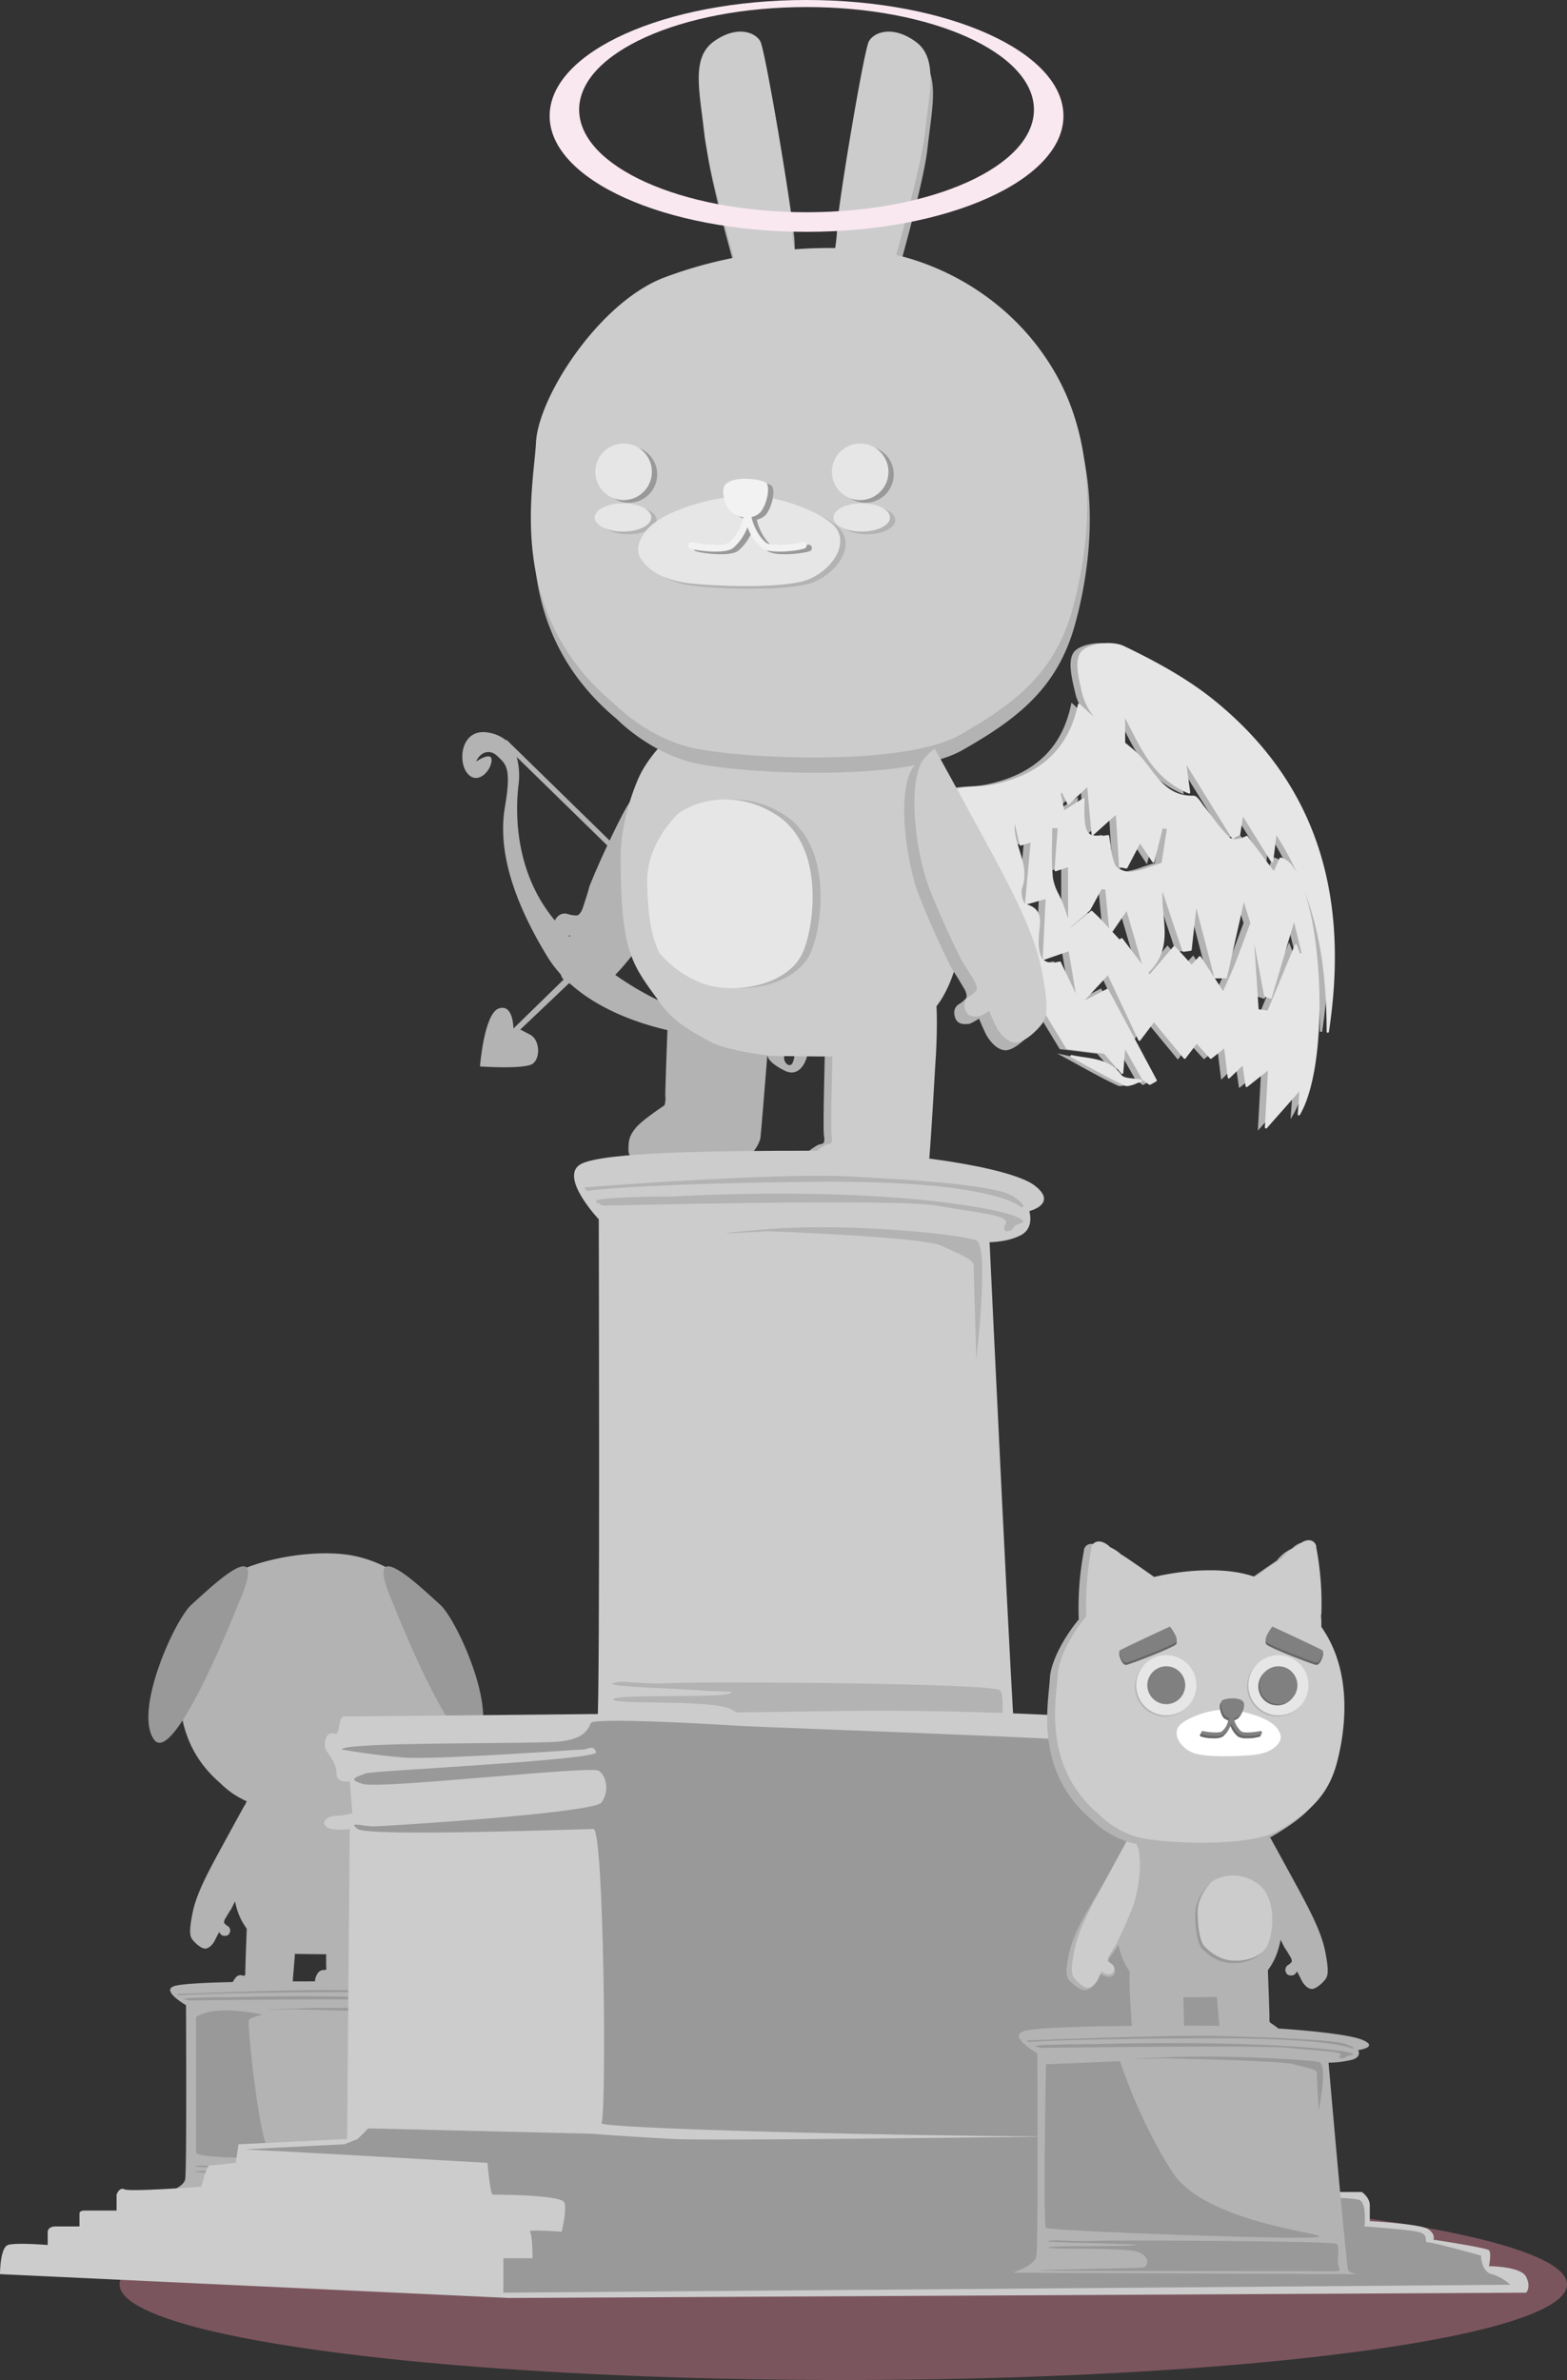 <svg xmlns="http://www.w3.org/2000/svg" viewBox="0 0 500.167 759.651"><rect x="0" y="0" width="500.167" height="759.651" fill="#333333" stroke="none"/><defs><style>.cls-1{fill:#c5798a;opacity:0.5;}.cls-2{fill:#b3b3b3;}.cls-3{fill:#e6e6e6;}.cls-4{fill:#ccc;}.cls-5{fill:#999;}.cls-6{fill:#f2f2f2;}.cls-7{fill:#fff;}.cls-8{fill:#666;}.cls-9{fill:gray;}.cls-10{fill:#fae8f0;}</style></defs><title>資產 14</title><g id="圖層_2" data-name="圖層 2"><g id="圖層_1-2" data-name="圖層 1"><ellipse class="cls-1" cx="269.167" cy="729.151" rx="231" ry="30.5"/><path class="cls-2" d="M257.184,327.488c-.839-2.387-3.248-3.511-6.584-3.992l.237-.253-89.15-87.111-.158.169a11.899,11.899,0,0,0-5.341-2.418c-8.939-1.809-10.18,8.832-7.123,12.802s7.411-.176,7.825-3.723c.413-3.547-4.941.117-4.941.117,1.413-3.066,4.355-4.146,6.882-1.68s4.527,3.43,2.344,16.114,1.632,28.258,13.444,47.684,40.1,24.311,47.04,25.156c6.94.846,22.175-3.054,27.644-1.668,5.469,1.386,4.642,8.48,3.7,10.523-.942,2.043-3.47-.423-2.528-2.466.942-2.044-1.057-3.007-3.999-1.926-2.941,1.08-1.884,4.087,4.114,6.976C256.587,344.682,259.827,335.004,257.184,327.488Zm-34.699-4.227c-13.88-1.691-37.985-18.298-48.212-33.213s-9.629-32.11-8.802-39.204a23.052,23.052,0,0,0-.534-9.218l83.567,81.656C241.322,322.798,231.081,324.308,222.485,323.26Z"/><path class="cls-2" d="M237.907,256.053l-74.031,72.239s.03-7.987-4.665-6.408-6.007,18.508-6.007,18.508,14.374,1.014,16.881-.893,2.216-7.659-.903-9.269l-3.12-1.61,73.71-70.004Z"/><path class="cls-2" d="M385.804,223.856c-9.465-7.752-20.638-13.522-29.314-17.683-3.545-1.7-11.351-.982-13.666,1.914-2.116,2.646-.754,8.343.341,12.92l.236.992a20.677,20.677,0,0,0,3.254,6.378c.094.142.188.288.282.431l-4.936-4.526-.131.623c-2.937,14.016-11.834,22.371-27.2,25.541a38.628,38.628,0,0,1-5.466.585,39.039,39.039,0,0,0-5.577.601c-3.387.7-5.654,2.373-6.38,4.711-.706,2.272.152,4.826,2.417,7.191l.19.198.242-.128a7.938,7.938,0,0,1,6.661-.392,7.485,7.485,0,0,1,4.339,4.553c1.027,3.05,2.178,6.112,3.29,9.074,1.427,3.796,2.902,7.722,4.125,11.649a10.674,10.674,0,0,1,.144,3.903,10.502,10.502,0,0,0,.231,4.315c.988,2.776,2.182,5.512,3.415,8.19-1.546-2.721-3.083-5.496-4.485-8.293a37.96,37.96,0,0,1-2.25-6.255c-.285-.963-.579-1.959-.902-2.925l-.791-2.367.085,2.494c.032.909.015,1.849-.001,2.759a24.048,24.048,0,0,0,.405,6.088c.198.809.383,1.627.569,2.448,1.513,6.682,3.078,13.591,11.278,16.18l12.047,19.836,11.94,1.476,6.103,6.941.666-8.334,5.425,9.613.134.1-.414-.088a20.827,20.827,0,0,0-2.35-.302c-1.638-.149-3.331-.304-3.927-1.111-3.269-4.426-7.816-5.098-12.213-5.749-1.222-.181-2.486-.368-3.698-.634l-2.51-.55,2.259,1.223c1.489.806,2.971,1.626,4.454,2.445,4.085,2.258,8.309,4.592,12.606,6.6a2.034,2.034,0,0,0,.875.176,8.508,8.508,0,0,0,2.833-.79,15.998,15.998,0,0,1,1.689-.603l.901-.24,1.759,1.311,2.402-1.332L351.444,315.499l-7.442,3.856,7.437-8.036,9.998,21.251,4.725-6.246,9.793,11.87,3.861-5.009,4.452,4.911,4.292-3.415,1.22,9.942,4.679-4.471,1.024,7.133,7.062-5.571-1.052,19.157L412.566,348.353l-.633,8.85.784-1.329c8.362-14.169,7.839-52.135,1.559-71.285,5.867,15.653,6.932,31.037,6.998,44.697l.721.053C428.89,283.953,417.052,249.449,385.804,223.856Zm-28.366,66.971,4.908,16.939-6.409-8.441-.795.527-.891-.962q-.678-.729-1.353-1.46Zm.085-13.543,4.204-8.015,4.369,6.574,2.833-11.429,1.337.209-1.687,10.828c-1.476.445-2.76.877-3.899,1.261a24.531,24.531,0,0,1-6.072,1.548c-1.572.102-4.243-.942-4.824-2.152a20.613,20.613,0,0,1-1.447-6.071c-.144-1.029-.294-2.092-.504-3.208l-.063-.337-.341.045a13.762,13.762,0,0,1-4.728.092l7.293-6.532,1.014,16.66Zm-12.097-11.3c-1.445-1.308-1.602-4.541-1.4-10.851l.022-.69-6.515,4.185L336.4,253.196l.433-.121,1.883,3.978,6.142-5.818,1.398,15.252A2.663,2.663,0,0,1,345.427,265.984Zm.284,24.662,3.728-6.824,1.187.108,1.177,12.312c-.862-.938-1.726-1.875-2.6-2.802-.597-.634-1.239-1.238-1.861-1.821-.281-.265-.562-.529-.84-.796l-.232-.223-6.621,5.42-.039-.121Zm23.496,1.22a55.704,55.704,0,0,1-.353-7.337l6.457,19.316,2.849-.378L379.672,289.84l5.738,22.121.012.046-4.562-7.03-2.681,2.892-5.542-6.076-7.84,9.201-.405-.533C370.389,304.602,369.815,298.413,369.206,291.866Zm27.716,2.733-.821,2.217c-1.346,3.637-2.737,7.398-4.182,11.081-.633,1.615-1.358,3.23-2.274,5.274-.422.94-.889,1.98-1.412,3.167l-2.667-4.109,3.82.069,5.469-24.313ZM334.368,278.257l4.34-1.466L338.753,293.232c-.499-1.548-1.018-3.127-1.589-4.664-.38-1.024-.871-2.038-1.346-3.018a16.922,16.922,0,0,1-1.936-5.447,94.46,94.46,0,0,1-.248-11.359c.026-1.446.054-2.937.054-4.409l1.718.038ZM412.782,304.35l-1.329-3.573-9.023,21.791-2.868-.428-1.376-20.88,3.167,16.832,2.281.766,7.229-24.509,2.415,9.858ZM325.589,288.659l5.979-1.682-.913,19.014-.003.06c-1.382-1.664-1.391-4.847-1.2-7.803.034-.525.093-1.061.152-1.597C329.941,293.575,330.323,290.1,325.589,288.659Zm13.342,14.981,2.283,13.497-4.917-10.313-.29.077c-2.25.593-3.862.456-4.926-.42-.031-.026-.062-.052-.092-.079Zm-14.94-19.947c1.679-4.461.445-8.432-.749-12.272-.889-2.858-1.736-5.585-1.503-8.512L323.327,270.014l3.459-1.076-1.801,19.452a2.489,2.489,0,0,1-.341-.523A6.699,6.699,0,0,1,323.991,283.693Zm66.214-16.453a60.71,60.71,0,0,1-5.475-6.553c-.807-1.063-1.641-2.163-2.494-3.218-.252-.312-.515-.684-.783-1.064-.848-1.201-1.725-2.443-2.681-2.44l-.027 0c-7.024.191-10.467-4.31-14.085-9.074-.578-.761-1.157-1.522-1.751-2.265a27.421,27.421,0,0,0-3.905-3.878c-.67-.56-1.354-1.114-2.033-1.671l-.021-7.822c.644,1.205,1.268,2.428,1.878,3.621,4.051,7.929,8.24,16.129,18.403,20.393l.586.246-1.284-9.355,14.577,23.56A1.992,1.992,0,0,1,390.205,267.24Zm16.457,6.476-.286-.062-1.974,4.368-8.514-11.349-.274.147a6.958,6.958,0,0,1-4.285.941l2.309-1.073.951-6.015,9.505,15.308,1.155-9.355a93.803,93.803,0,0,1,6.632,12.157C410.294,275.827,408.544,274.123,406.661,273.716Z"/><path class="cls-3" d="M387.98,223.85c-9.466-7.752-20.638-13.522-29.314-17.683-3.544-1.699-11.348-.982-13.665,1.914-2.116,2.646-.754,8.343.341,12.92l.236.992a20.677,20.677,0,0,0,3.254,6.378c.094.141.187.287.282.429l-4.466-4.095a.363.363,0,0,0-.6.193c-2.938,14.017-11.836,22.371-27.201,25.541a38.628,38.628,0,0,1-5.466.585,39.039,39.039,0,0,0-5.577.601c-3.387.7-5.653,2.373-6.38,4.711-.707,2.272.151,4.826,2.416,7.19a.363.363,0,0,0,.432.07,7.938,7.938,0,0,1,6.661-.392,7.485,7.485,0,0,1,4.339,4.553c1.027,3.051,2.178,6.116,3.292,9.079,1.426,3.795,2.9,7.719,4.123,11.644a10.688,10.688,0,0,1,.143,3.903,10.505,10.505,0,0,0,.231,4.316c.987,2.775,2.18,5.509,3.413,8.187-1.545-2.72-3.082-5.494-4.483-8.29a38.039,38.039,0,0,1-2.25-6.256c-.285-.963-.578-1.958-.901-2.924a.358.358,0,0,0-.408-.242.363.363,0,0,0-.299.369c.032.909.015,1.849-.001,2.759a24.049,24.049,0,0,0,.405,6.088c.198.809.383,1.627.569,2.448,1.513,6.682,3.078,13.591,11.278,16.18l11.956,19.686a.362.362,0,0,0,.265.172l11.767,1.454,5.537,6.297a.362.362,0,0,0,.633-.211l.598-7.48,5.425,9.613a.365.365,0,0,0,.102.115l2.108,1.537a.364.364,0,0,0,.39.024l1.888-1.047a.363.363,0,0,0,.144-.488l-15.409-28.882a.36.36,0,0,0-.486-.151l-7.125,3.691,7.437-8.036,9.742,20.708a.363.363,0,0,0,.291.206.353.353,0,0,0,.326-.142l4.364-5.768,9.504,11.519a.405.405,0,0,0,.286.132.363.363,0,0,0,.282-.141l3.583-4.649,4.224,4.66a.364.364,0,0,0,.495.04l4.025-3.203,1.132,9.225a.363.363,0,0,0,.61.218l4.156-3.972.934,6.51a.363.363,0,0,0,.584.233l6.568-5.181-.994,18.115a.363.363,0,0,0,.634.26l10.382-11.736-.523,7.31a.363.363,0,0,0,.674.21c8.362-14.169,7.839-52.134,1.559-71.284,5.866,15.652,6.931,31.036,6.997,44.696a.363.363,0,0,0,.336.36q.014.001.028.001a.363.363,0,0,0,.358-.308C431.066,283.947,419.228,249.443,387.98,223.85ZM399.098,294.593l-.821,2.217c-1.346,3.637-2.737,7.398-4.182,11.081-.635,1.617-1.36,3.234-2.279,5.282-.421.938-.886,1.975-1.409,3.159l-2.743-4.228-.001-.002a.36.36,0,0,0,.266.124l3.336.06a.387.387,0,0,0,.36-.283l5.405-24.024Zm-66.265,11.459c-1.388-1.661-1.397-4.85-1.206-7.81.034-.525.093-1.061.152-1.597.338-3.076.721-6.551-4.014-7.992l5.979-1.682-.913,19.015A.34.34,0,0,0,332.833,306.052Zm37.923-30.607c-1.476.445-2.76.877-3.899,1.261a24.531,24.531,0,0,1-6.072,1.548c-1.571.102-4.242-.942-4.824-2.152a20.592,20.592,0,0,1-1.446-6.071c-.145-1.029-.295-2.093-.504-3.209a.362.362,0,0,0-.356-.295.437.437,0,0,0-.047.003,13.172,13.172,0,0,1-4.838.063.404.404,0,0,0,.247-.092l7.156-6.41.998,16.384a.362.362,0,0,0,.287.332l1.973.415a.359.359,0,0,0,.396-.186l4.077-7.772,3.913,5.888a.363.363,0,0,0,.654-.113l2.635-10.63,1.336.209Zm-23.154-9.466C346.158,264.67,346,261.437,346.203,255.128a.363.363,0,0,0-.559-.317l-5.934,3.812-1.134-5.432.433-.121,1.669,3.526a.361.361,0,0,0,.26.202.366.366,0,0,0,.316-.093l5.778-5.474,1.379,15.034a.362.362,0,0,0,.161.269A2.72,2.72,0,0,1,347.602,265.978ZM336.585,277.705a.362.362,0,0,0,.478.371l3.821-1.291.044,16.441c-.499-1.548-1.017-3.126-1.589-4.663-.38-1.024-.871-2.038-1.346-3.019a16.951,16.951,0,0,1-1.936-5.446,94.46,94.46,0,0,1-.248-11.359c.026-1.446.054-2.937.054-4.409l1.718.038Zm5.239,18.309-.039-.12,6.101-5.253a.356.356,0,0,0,.082-.102l3.646-6.722,1.187.108,1.177,12.312c-.862-.938-1.726-1.875-2.6-2.802-.595-.631-1.234-1.232-1.852-1.813-.284-.267-.568-.534-.849-.804a.362.362,0,0,0-.481-.02Zm17.79-5.192,4.908,16.939-6.203-8.171a.363.363,0,0,0-.49-.083l-.511.339-.933-1.006q-.655-.706-1.31-1.414Zm11.768,1.038a55.706,55.706,0,0,1-.353-7.337l6.363,19.033a.368.368,0,0,0,.392.245l2.27-.302a.363.363,0,0,0,.313-.319l1.48-13.346,5.738,22.121a.412.412,0,0,0,.021.061l-4.317-6.653a.362.362,0,0,0-.273-.164c-.011-.001-.021-.001-.032-.001a.362.362,0,0,0-.265.116l-2.365,2.55-5.265-5.772a.437.437,0,0,0-.274-.118.364.364,0,0,0-.27.128l-7.573,8.887-.405-.533C372.565,304.596,371.991,298.407,371.382,291.86Zm-27.992,25.271-4.787-10.042a.363.363,0,0,0-.329-.207.367.367,0,0,0-.091.012c-2.254.593-3.863.456-4.926-.42-.045-.037-.089-.075-.132-.115a.367.367,0,0,0,.186-.014l7.795-2.712Zm-16.22-28.737a2.456,2.456,0,0,1-.351-.533,6.694,6.694,0,0,1-.653-4.174c1.679-4.461.445-8.432-.749-12.272-.889-2.858-1.736-5.585-1.503-8.513l1.502,6.721a.363.363,0,0,0,.462.267l3.082-.959-1.793,19.377A.338.338,0,0,0,327.17,288.394Zm73.191,12.859,3.129,16.625a.361.361,0,0,0,.241.277l1.722.579a.363.363,0,0,0,.463-.241l7.123-24.148,2.415,9.858-.496.143-1.007-2.707a.362.362,0,0,0-.333-.236.377.377,0,0,0-.342.224l-8.67,20.938-2.868-.428Zm8.475-27.543a.365.365,0,0,0-.407.205l-1.853,4.101-8.327-11.1a.364.364,0,0,0-.461-.102c-2.19,1.175-4.466,1.351-5.407.42a60.71,60.71,0,0,1-5.475-6.553c-.807-1.063-1.641-2.163-2.494-3.218-.252-.311-.515-.684-.783-1.064-.849-1.201-1.726-2.444-2.682-2.441l-.027 0c-7.048.191-10.468-4.31-14.086-9.074-.577-.761-1.156-1.522-1.751-2.265a27.42,27.42,0,0,0-3.905-3.878c-.67-.56-1.354-1.114-2.033-1.671l-.021-7.822c.644,1.205,1.268,2.428,1.878,3.621,4.051,7.929,8.24,16.129,18.403,20.393a.362.362,0,0,0,.499-.384l-1.197-8.725,14.476,23.397a.363.363,0,0,0,.461.138l1.994-.926a.362.362,0,0,0,.205-.272l.921-5.825,8.963,14.436a.363.363,0,0,0,.668-.147l1.029-8.335a93.816,93.816,0,0,1,6.634,12.161C412.471,275.823,410.72,274.117,408.837,273.711Z"/><path class="cls-3" d="M364.287,344.562a20.818,20.818,0,0,0-2.35-.302c-1.638-.149-3.331-.304-3.927-1.111-3.269-4.426-7.816-5.098-12.213-5.749-1.222-.181-2.486-.368-3.698-.634a.363.363,0,0,0-.25.673c1.489.806,2.971,1.626,4.454,2.445,4.085,2.258,8.309,4.592,12.606,6.6a2.034,2.034,0,0,0,.875.176,8.507,8.507,0,0,0,2.833-.789,15.957,15.957,0,0,1,1.69-.604.363.363,0,0,0-.018-.705Z"/><path class="cls-2" d="M177.033,293.873c1.088-2.064,2.663-2.553,4.047-2.176a9.202,9.202,0,0,0,3.077.5c.687-.083,1.519-1.261,1.939-2.622.273-.883,1.485-4.368,2.047-6.684,2.95-7.357,6.932-15.874,10.544-22.893,5.478-10.644,20.479-27.584,29.876-28.883a29.46,29.46,0,0,1,5.227.369s-2.607,7.17-9.087,24.572c-7.864,21.12-13.538,36.661-21.722,47.317-8.184,10.656-10.823,11.435-13.176,11.646s-8.213-.304-9.995-2.429-1.044-6.154-.084-8.352,2.32-5.763,2.32-5.763c-.56.486-3.031.312-3.627-.31S175.945,295.937,177.033,293.873Z"/><path class="cls-2" d="M212.088,352.81a7.115,7.115,0,0,0,.277-2.951c-.092-2.168,1.337-38.646,1.337-38.646a4.925,4.925,0,0,1,3.472-3.805c6.82-1.705,8.079-1.517,12.949.265,7.901,2.892,15.038,8.694,15.95,17.519.004.036-.548,3.692-.55,3.73-.046.922-2.613,33.542-2.859,34.649a12.484,12.484,0,0,1-8.424,8.117c-6.21,1.968-27.055.861-27.055.861s-6.518-1.783-6.579-5.227.323-4.873,2.352-7.363S212.088,352.81,212.088,352.81Z"/><path class="cls-2" d="M295.054,313.1c-5.676-10.552-17-8.651-21.489-8.521-9.629.279-9.448,12.597-10.073,19.354a2.186,2.186,0,0,1,.068.488c.037,1.291-1.022,34.786-.559,38.033.463,3.247-.608,2.355-2.064,3.074a22.146,22.146,0,0,0-9.642,11.168c-2.81,7.033,6.985,7.548,7.73,7.773.745.225,21.66.233,24.462-.709s9.436-3.411,10.201-8.846c.765-5.436,2.38-34.61,2.38-34.61S297.796,318.197,295.054,313.1Z"/><path class="cls-4" d="M211.114,320.679c-9.218-12.796-13-15.799-13-47,0-12,4.775-23.434,6-26,3.495-7.321,10.325-13.259,10.325-13.259h80.613s1.793,2.986,4.003,6.669c3.012,5.02,3.739,6.447,5.187,8.892.689,1.164,2.642,3.835,2.964,5.928,1.482,9.633.552,18.581.741,25.935.741,28.899-8.889,39.21-9.633,40.013-.043.046-11.779,9.946-17.832,12.633-4.635,2.058-14.115,2.679-15.636,2.725-1.522.046-18.677-.184-18.677-.184s-14.103-1.524-19.773-4.664C221.619,329.722,215.317,326.514,211.114,320.679Z"/><path class="cls-2" d="M304.968,325.06c-.846-2.175-.182-3.685,1.01-4.482a9.202,9.202,0,0,0,2.395-1.996c.387-.573.044-1.974-.709-3.184-.488-.785-2.325-3.985-3.705-5.928-3.621-7.051-7.442-15.642-10.374-22.971-4.446-11.115-7.403-33.548-2.223-41.495a29.46,29.46,0,0,1,3.705-3.705s3.705,6.669,12.597,22.971c10.792,19.785,18.808,34.258,21.489,47.423,2.681,13.166,1.539,15.669.156,17.584-1.383,1.915-5.614,6.002-8.387,5.954s-5.331-3.246-6.362-5.412-2.079-4.699-2.079-4.699-2.504,1.663-3.363,1.705C308.259,326.868,305.814,327.235,304.968,325.06Z"/><path class="cls-2" d="M338.252,125.028c-12.102-21.921-32.688-34.363-51.381-38.788,3.713-13.366,8.277-30.806,9.159-38.739,1.531-13.774,4.211-24.198-3.063-29.41s-13.205-2.978-14.834,0c-1.628,2.978-10.146,54.101-10.098,59.253a54.361,54.361,0,0,1-.645,6.702c-4.242-.071-8.63.072-13.085.416a59.005,59.005,0,0,1-.698-7.118c.048-5.152-8.471-56.275-10.098-59.253-1.628-2.978-7.56-5.212-14.834,0s-4.594,15.636-3.063,29.41c.902,8.114,5.656,26.171,9.411,39.644a139.558,139.558,0,0,0-22.349,6.363c-20.639,7.942-40.035,37.973-40.782,52.616-.745,14.643-9.947,54.353,24.991,83.391,0,0,10.071,10.424,24.245,13.898,14.174,3.475,67.637,6.453,86.039-3.971s30.586-20.352,36.057-40.455C348.695,178.885,351.679,149.35,338.252,125.028Z"/><path class="cls-4" d="M337.44,120.16c-12.102-21.921-32.688-34.363-51.381-38.788,3.713-13.366,8.277-30.806,9.159-38.739,1.531-13.774,4.211-24.198-3.063-29.41s-13.205-2.978-14.834,0c-1.628,2.978-10.146,54.101-10.098,59.253a54.361,54.361,0,0,1-.645,6.702c-4.242-.071-8.63.072-13.085.416a59.005,59.005,0,0,1-.698-7.118c.048-5.152-8.471-56.275-10.098-59.253-1.628-2.978-7.56-5.212-14.834,0s-4.594,15.636-3.063,29.41c.902,8.114,5.656,26.171,9.411,39.644a139.558,139.558,0,0,0-22.349,6.363c-20.639,7.942-40.035,37.973-40.782,52.616-.745,14.643-9.947,54.353,24.991,83.391,0,0,10.071,10.424,24.245,13.898,14.174,3.475,67.637,6.453,86.039-3.971s30.586-20.352,36.057-40.455C347.884,174.017,350.868,144.483,337.44,120.16Z"/><ellipse class="cls-2" cx="200.55" cy="166.01" rx="9.032" ry="4.516"/><ellipse class="cls-2" cx="276.742" cy="166.01" rx="9.032" ry="4.516"/><path class="cls-2" d="M208.343,169.73s-4.864,5.055-2.143,9.361,7.893,6.927,14.969,7.863,31.298,2.059,38.919-1.311,11.975-10.859,8.709-15.914-19.323-11.233-29.937-10.671S213.786,163.739,208.343,169.73Z"/><circle class="cls-5" cx="200.737" cy="151.437" r="9.032"/><circle class="cls-5" cx="276.247" cy="151.437" r="9.032"/><ellipse class="cls-3" cx="198.859" cy="165.165" rx="9.032" ry="4.516"/><ellipse class="cls-3" cx="275.05" cy="165.165" rx="9.032" ry="4.516"/><path class="cls-3" d="M206.652,168.884s-4.864,5.055-2.143,9.361,7.893,6.927,14.969,7.863,31.298,2.059,38.919-1.311,11.975-10.859,8.709-15.914-19.323-11.233-29.937-10.671S212.095,162.893,206.652,168.884Z"/><circle class="cls-3" cx="199.046" cy="150.591" r="9.032"/><circle class="cls-3" cx="274.556" cy="150.591" r="9.032"/><path class="cls-4" d="M308.213,322.627c-.846-2.175-.182-3.685,1.01-4.482a9.202,9.202,0,0,0,2.395-1.996c.387-.573.044-1.974-.709-3.184-.488-.785-2.325-3.985-3.705-5.928-3.621-7.051-7.442-15.642-10.374-22.971-4.446-11.115-7.403-33.548-2.223-41.495a29.46,29.46,0,0,1,3.705-3.705s3.705,6.669,12.597,22.971c10.792,19.785,18.808,34.258,21.489,47.423,2.681,13.166,1.539,15.669.156,17.584-1.383,1.915-5.614,6.002-8.387,5.954s-5.331-3.246-6.362-5.412-2.079-4.699-2.079-4.699-2.504,1.663-3.363,1.705C311.504,324.435,309.059,324.801,308.213,322.627Z"/><path class="cls-4" d="M297.488,313.1c-5.676-10.552-17-8.651-21.489-8.521-9.629.279-9.448,12.597-10.073,19.354a2.186,2.186,0,0,1,.068.488c.037,1.291-1.022,34.786-.559,38.033.463,3.247-.608,2.355-2.064,3.074a22.146,22.146,0,0,0-9.642,11.168c-2.81,7.033,6.985,7.548,7.73,7.773.745.225,21.66.233,24.462-.709s9.436-3.411,10.201-8.846c.765-5.436,2.38-34.61,2.38-34.61S300.23,318.197,297.488,313.1Z"/><path class="cls-5" d="M257.587,173.968c-1.345.414-9.497,1.49-11.356.106-1.892-1.409-4.01-4.933-4.666-8.221a5.196,5.196,0,0,0,2.794-1.464c1.898-2.068,3.215-7.542,2.046-9.223-1.17-1.681-14.456-3.185-13.872,2.643,0,0,0,4.324,2.774,6.58a7.403,7.403,0,0,0,3.654,1.544c-.674,3.265-2.773,6.744-4.65,8.141-1.86,1.386-10.011.307-11.355-.106a1.086,1.086,0,0,0-1.214,1.772c.471.438,4.553,1.173,8.28,1.173,2.315,0,4.494-.284,5.586-1.096a16.123,16.123,0,0,0,4.663-6.705,16.121,16.121,0,0,0,4.663,6.705c1.092.813,3.271,1.096,5.586,1.096,3.727,0,7.809-.734,8.28-1.173a1.086,1.086,0,0,0-1.214-1.772Z"/><path class="cls-6" d="M255.896,173.122c-1.345.414-9.497,1.49-11.356.106-1.892-1.409-4.01-4.933-4.666-8.221a5.196,5.196,0,0,0,2.794-1.464c1.898-2.068,3.215-7.542,2.046-9.223-1.17-1.681-14.456-3.185-13.872,2.643,0,0,0,4.324,2.774,6.58a7.403,7.403,0,0,0,3.654,1.544c-.674,3.265-2.773,6.744-4.65,8.141-1.86,1.386-10.011.307-11.355-.106a1.086,1.086,0,0,0-1.214,1.772c.471.438,4.553,1.173,8.28,1.173,2.315,0,4.494-.284,5.586-1.096a16.123,16.123,0,0,0,4.663-6.705,16.121,16.121,0,0,0,4.663,6.705c1.092.813,3.271,1.096,5.586,1.096,3.727,0,7.809-.734,8.28-1.173a1.086,1.086,0,0,0-1.214-1.772Z"/><path class="cls-2" d="M212.999,304.167s7.294,9.158,18.236,10.86,23.585-2.269,27.475-10.86,7.051-33.878-8.024-43.846-29.663-2.918-32.338,0S208.866,271.019,209.109,281.96,210.568,299.142,212.999,304.167Z"/><path class="cls-3" d="M210.462,304.167s7.294,9.158,18.236,10.86,23.585-2.269,27.475-10.86,7.051-33.878-8.024-43.846-29.663-2.918-32.338,0S206.329,271.019,206.572,281.96,208.031,299.142,210.462,304.167Z"/><path class="cls-4" d="M191.124,389.192s-12.685-13.43-5.92-17.518,45.244-4.379,73.997-4.379,63.426,5.255,71.037,11.095-1.691,8.175-1.691,8.175,1.691,5.255-2.537,7.591-10.148,2.336-10.148,2.336,7.611,161.747,8.457,164.082,4.228,2.92,4.228,2.92L180.553,562.325s9.303-5.255,10.148-12.846S191.124,389.192,191.124,389.192Z"/><path class="cls-2" d="M186.473,378.973s60.043-4.671,83.723-3.504,48.204,2.92,53.278,6.423,2.537,3.504,2.537,3.504-7.611-8.759-65.963-8.175-72.729,2.92-72.729,2.92Z"/><path class="cls-2" d="M191.547,384.228s0,.584,1.691.584,93.025-2.336,105.71,0,23.679,2.92,21.988,5.839,1.691,2.92,2.537,1.168,5.92-1.168.846-3.504-40.593-9.927-109.939-6.423C214.38,381.892,183.09,381.892,191.547,384.228Z"/><path class="cls-2" d="M244.825,392.987s49.895,1.752,55.815,4.671,10.148,4.087,10.148,6.423.846,29.78.846,29.78,4.228-36.203,0-37.955-39.747-5.839-67.655-3.504S244.825,392.987,244.825,392.987Z"/><path class="cls-2" d="M195.775,542.471c.802,1.662,30.445,0,37.21,2.92s5.92,12.262,3.383,12.846-42.284,1.752-44.821,2.336,122.624.584,126.007.584,3.383.584,2.537-4.671.846-14.598-.846-16.934-93.871-2.92-104.865-2.336-15.222-1.168-18.605,0,21.142,1.752,27.908,2.336,12.685,0,8.457,1.168S194.93,540.72,195.775,542.471Z"/><path class="cls-2" d="M73.269,617.003a1.683,1.683,0,0,0-.492-2.185,4.486,4.486,0,0,1-1.168-.973c-.189-.279-.021-.962.345-1.552.238-.383,1.133-1.943,1.806-2.89,1.765-3.437,3.628-7.625,5.057-11.198,2.167-5.419,3.609-16.355,1.084-20.229a14.362,14.362,0,0,0-1.806-1.806s-1.806,3.251-6.141,11.198c-5.261,9.645-9.169,16.701-10.476,23.119s-.75,7.639-.076,8.572,2.737,2.926,4.089,2.903,2.599-1.583,3.101-2.638,1.38-2.696,1.38-2.696a2.056,2.056,0,0,0,1.273,1.236C71.665,617.884,72.857,618.063,73.269,617.003Z"/><path class="cls-2" d="M77.377,630.535s.953.439.908-.618.652-18.84.652-18.84a2.401,2.401,0,0,1,1.693-1.855c3.325-.831,3.938-.74,6.313.129,3.852,1.41,7.331,4.238,7.776,8.54.002.018-.267,1.8-.268,1.818-.022.45-1.274,16.352-1.394,16.892a6.086,6.086,0,0,1-4.107,3.957c-3.028.959-13.017-1.715-13.017-1.715S73.433,637.632,73.403,635.954a7.756,7.756,0,0,1,1.806-4.696A1.906,1.906,0,0,1,77.377,630.535Z"/><path class="cls-2" d="M119.782,604.05c-2.767-5.144-8.287-4.218-10.476-4.154-4.694.136-4.606,6.141-4.911,9.435a1.066,1.066,0,0,1,.033.238c.018.629-.498,16.958-.272,18.541s-1.93-.643-3.3,2.786,1.804,6.393,2.167,6.502,9.754,1.558,11.12,1.098,4.6-1.663,4.973-4.313,1.16-16.872,1.16-16.872S121.119,606.535,119.782,604.05Z"/><path class="cls-2" d="M78.756,615.593c-3.841-5.314-4.448-10.163-5.532-25.335a10.304,10.304,0,0,1,.361-4.696c.426-1.769,2.654-5.251,3.251-6.502,1.704-3.569,2.459-5.419,2.459-5.419h39.299s.874,1.456,1.951,3.251c1.468,2.447,1.823,3.143,2.529,4.335a9.608,9.608,0,0,1,1.445,2.89c.722,4.696.269,9.058.361,12.643.361,14.088-4.333,19.115-4.696,19.507-.021.022-5.743,4.849-8.693,6.159-2.26,1.004-6.881,1.306-7.623,1.328s-9.105-.09-9.105-.09-6.875-.743-9.639-2.274A18.71,18.71,0,0,1,78.756,615.593Z"/><path class="cls-2" d="M125.011,616.642a1.683,1.683,0,0,1,.492-2.185,4.486,4.486,0,0,0,1.168-.973c.189-.279.021-.962-.345-1.552-.238-.383-1.133-1.943-1.806-2.89-1.765-3.437-3.628-7.625-5.057-11.198-2.167-5.419-3.609-16.355-1.084-20.229a14.362,14.362,0,0,1,1.806-1.806s1.806,3.251,6.141,11.198c5.261,9.645,9.169,16.701,10.476,23.119s.75,7.639.076,8.572-2.737,2.926-4.089,2.903-2.599-1.583-3.101-2.638-1.013-2.291-1.013-2.291a6.458,6.458,0,0,1-1.64.831C126.615,617.523,125.423,617.702,125.011,616.642Z"/><path class="cls-2" d="M70.355,569.187a27.545,27.545,0,0,0,11.893,7.01c6.953,1.753,33.177,3.255,42.204-2.003s15.003-10.265,17.686-20.406,4.147-25.037-2.44-37.306a39.282,39.282,0,0,0-28.176-20.155c-9.88-1.502-23.297.25-33.421,4.256s-19.638,19.154-20.004,26.54S53.218,554.54,70.355,569.187Z"/><path class="cls-5" d="M75.961,512.209s-20.514,52.362-26.899,42.921,6.862-38.368,12.018-42.921S87.102,487.037,75.961,512.209Z"/><path class="cls-5" d="M125.629,512.209s20.514,52.362,26.899,42.921-6.862-38.368-12.018-42.921S114.488,487.037,125.629,512.209Z"/><path class="cls-2" d="M59.371,640.014s-8.115-4.66-3.787-6.078,28.945-1.52,47.34-1.52,40.577,1.823,45.446,3.85-1.082,2.837-1.082,2.837,1.082,1.823-1.623,2.634a27.425,27.425,0,0,1-6.492.81s4.869,56.123,5.41,56.934,2.705,1.013,2.705,1.013l-94.679-.405s5.951-1.823,6.492-4.457S59.371,640.014,59.371,640.014Z"/><path class="cls-5" d="M56.396,636.468s38.413-1.621,53.561-1.216,30.838,1.013,34.084,2.229,1.623,1.216,1.623,1.216-4.869-3.039-42.2-2.837-46.528,1.013-46.528,1.013Z"/><path class="cls-5" d="M59.642,638.291s0,.203,1.082.203,59.513-.81,67.628,0,15.149,1.013,14.067,2.026,1.082,1.013,1.623.405,3.787-.405.541-1.216-25.969-3.444-70.333-2.229C74.25,637.481,54.232,637.481,59.642,638.291Z"/><path class="cls-5" d="M93.726,641.331s31.92.608,35.708,1.621,6.492,1.418,6.492,2.229.541,10.333.541,10.333,2.705-12.562,0-13.17-25.428-2.026-43.282-1.216S93.726,641.331,93.726,641.331Z"/><path class="cls-5" d="M62.347,693.199c.513.577,19.477,0,23.805,1.013s3.787,4.255,2.164,4.457-27.051.608-28.674.81,78.448.203,80.612.203,2.164.203,1.623-1.621.541-5.065-.541-5.876-60.054-1.013-67.087-.81-9.738-.405-11.902,0,13.526.608,17.854.81,8.115,0,5.41.405S61.806,692.591,62.347,693.199Z"/><path class="cls-5" d="M62.58,643.832v43.13c0,2.537,32.982,1.691,36.364,1.691s-10.994-.846-13.531-3.383-6.765-39.747-5.92-40.593,4.228-1.691,4.228-1.691S68.5,639.604,62.58,643.832Z"/><path class="cls-4" d="M110.362,547.848s100.636-.846,155.606-1.691,115.858,3.383,123.47,6.765,10.148,11.84,6.765,17.759-7.188,19.874-11.417,22.411-10.994,22.833-4.228,24.525,21.142,22.833,22.833,27.062.846,33.827.846,33.827,16.068,3.383,18.605,5.92.846,15.222.846,15.222h10.994s2.537,1.691,2.537,4.228V708.95s16.068.846,18.605,2.537,1.691,3.383,1.691,3.383,16.914,2.537,17.759,3.383,0,5.074,0,5.074,10.148,0,11.84,3.383,0,5.074,0,5.074l-324.742,1.691L0,725.864s0-8.457,2.537-9.303,12.685,0,12.685,0v-4.228s0-1.691,2.537-1.691h7.611v-4.228s0-.846,1.691-.846H37.21v-5.074s.846-2.537,2.537-1.691,24.525-.846,24.525-.846,1.691-6.765,2.537-6.765,8.457-.846,8.457-.846l.846-5.92,34.673-1.691.846-98.945s-5.92.846-7.611-.846.846-3.383,3.383-3.383a18.435,18.435,0,0,0,5.074-.846l-.846-10.148s-4.228.846-4.228-2.537-2.537-5.92-3.383-7.611,0-5.92,2.537-5.074S107.402,547.425,110.362,547.848Z"/><path class="cls-5" d="M109.093,558.419s9.303,1.691,19.451,2.537,55.815-2.537,57.506-2.537,3.383-1.691,4.228.846-71.883,5.92-73.574,6.765-6.765,1.691-.846,3.383,72.729-5.92,75.266-4.228,3.383,6.765.846,10.148-69.346,7.611-72.729,7.611-8.457-1.691-5.074.846,71.883,0,75.266,0,4.228,91.334,2.537,93.871,205.501,6.765,207.192,2.537,3.383-32.136-4.228-38.901-19.451-21.142-21.142-24.525,2.537-25.37,5.92-27.908,5.92-10.994,8.457-15.222,6.765-10.994,1.691-14.377-141.229-7.611-154.76-8.457-45.667-2.537-46.513-.846-1.691,5.074-10.148,5.92S109.093,555.882,109.093,558.419Z"/><path class="cls-5" d="M155.606,690.345s.846,10.148,1.691,10.148,21.988,0,22.833,2.537-.846,9.303-.846,9.303-10.994-.846-10.148,0,.846,8.457.846,8.457h-9.303V731.783l321.359-2.537a14.408,14.408,0,0,0-5.92-3.383c-3.383-.846-3.383-5.92-3.383-5.92s-15.222-4.228-16.914-4.228.846-2.537-3.383-3.383-16.914-1.691-16.914-1.691.846-7.611-1.691-8.457-14.377-.846-14.377-.846,4.228-8.457,1.691-11.84-16.068-8.457-17.759-8.457-173.365,2.537-188.587,1.691-26.216-1.691-26.216-1.691l-71.037-1.691-3.383,3.383-4.228,1.691s-34.673,1.691-31.29,1.691S155.606,690.345,155.606,690.345Z"/><path class="cls-2" d="M410.493,629.596a1.779,1.779,0,0,1,.521-2.31,4.741,4.741,0,0,0,1.234-1.028c.2-.295.022-1.017-.365-1.64-.252-.404-1.198-2.053-1.909-3.054-1.866-3.633-3.835-8.059-5.345-11.835-2.291-5.727-3.814-17.285-1.145-21.38a15.179,15.179,0,0,1,1.909-1.909s1.909,3.436,6.49,11.835c5.56,10.194,9.691,17.651,11.072,24.434s.793,8.073.08,9.06-2.893,3.093-4.321,3.068-2.747-1.673-3.278-2.788-1.458-2.849-1.458-2.849a2.173,2.173,0,0,1-1.346,1.306C412.188,630.528,410.929,630.717,410.493,629.596Z"/><path class="cls-2" d="M405.335,645.529a3.666,3.666,0,0,1-.143-1.521c.047-1.117-.689-19.912-.689-19.912a2.538,2.538,0,0,0-1.789-1.96c-3.514-.878-4.162-.782-6.672.137-4.071,1.49-7.748,4.48-8.218,9.026-.002.019.282,1.902.283,1.922.024.475,1.346,17.282,1.473,17.853a6.432,6.432,0,0,0,4.34,4.182c3.2,1.014,13.94.444,13.94.444s3.358-.919,3.39-2.693a4.715,4.715,0,0,0-1.212-3.794A31.263,31.263,0,0,0,405.335,645.529Z"/><path class="cls-2" d="M361.333,625.069c2.925-5.437,8.759-4.458,11.072-4.391,4.961.144,4.868,6.49,5.19,9.972a1.126,1.126,0,0,0-.035.252c-.019.665.527,17.923.288,19.596s.313,1.213,1.063,1.584a11.41,11.41,0,0,1,4.968,5.754c1.448,3.624-3.599,3.889-3.983,4.005s-11.16.12-12.604-.365-4.862-1.757-5.256-4.558-1.226-17.832-1.226-17.832S359.921,627.695,361.333,625.069Z"/><path class="cls-2" d="M404.694,628.869c4.06-5.616,4.701-10.741,5.847-26.777a10.89,10.89,0,0,0-.382-4.963c-.45-1.87-2.805-5.55-3.436-6.872-1.801-3.772-2.599-5.727-2.599-5.727H362.589s-.924,1.539-2.062,3.436c-1.552,2.587-1.926,3.322-2.673,4.581a10.155,10.155,0,0,0-1.527,3.054c-.764,4.963-.285,9.574-.382,13.363-.382,14.89,4.58,20.202,4.963,20.617.022.024,6.069,5.124,9.188,6.509,2.388,1.061,7.272,1.38,8.057,1.404s9.623-.095,9.623-.095,7.266-.785,10.188-2.403A19.775,19.775,0,0,0,404.694,628.869Z"/><path class="cls-2" d="M355.717,630.017a1.663,1.663,0,0,0-.615-2.314,5.432,5.432,0,0,1-1.426-1.038c-.232-.297-.033-1.018.408-1.638.286-.403,1.362-2.045,2.172-3.041,2.118-3.62,4.348-8.034,6.056-11.8,2.591-5.712,4.256-17.263,1.159-21.379a16.892,16.892,0,0,0-2.208-1.924s-2.169,3.423-7.372,11.792c-6.316,10.157-11.008,17.586-12.545,24.362s-.852,8.07-.026,9.063,3.347,3.115,4.989,3.101,3.145-1.653,3.747-2.765,1.213-2.414,1.213-2.414a8.454,8.454,0,0,0,1.998.892C353.776,630.936,355.225,631.135,355.717,630.017Z"/><path class="cls-4" d="M355.426,629.214a1.779,1.779,0,0,0-.521-2.31,4.741,4.741,0,0,1-1.234-1.028c-.2-.295-.022-1.017.365-1.64.252-.404,1.198-2.053,1.909-3.054,1.866-3.633,3.835-8.059,5.345-11.835,2.291-5.727,3.814-17.285,1.145-21.38a15.179,15.179,0,0,0-1.909-1.909s-1.909,3.436-6.49,11.835c-5.56,10.194-9.691,17.651-11.072,24.434s-.793,8.073-.08,9.06,2.893,3.093,4.321,3.068,2.747-1.673,3.278-2.788,1.071-2.421,1.071-2.421a6.826,6.826,0,0,0,1.733.878C353.73,630.146,354.99,630.335,355.426,629.214Z"/><path class="cls-2" d="M422.55,524.221a41.869,41.869,0,0,0-2.418-3.951c.043-.4.023-.823.026-1.173a19.351,19.351,0,0,0-.138-2.387,2.051,2.051,0,0,0,.136-.676,95.843,95.843,0,0,0-1.576-20.965,2.16,2.16,0,0,0-.056-.226,2.314,2.314,0,0,0-1.597-2.331c-1.506-.517-3.22.497-4.272,1.494-.075.071-.148.143-.22.214a18.566,18.566,0,0,0-2.101,1.188,12.62,12.62,0,0,0-2.77,2.689c-2.628,1.754-6.732,4.632-8.816,6.1a38.484,38.484,0,0,0-6.39-1.563c-7.659-1.164-17.299-.495-26.154,1.584-2.734-1.926-9.035-6.342-10.795-7.374a11.052,11.052,0,0,0-1.277-1.035,18.584,18.584,0,0,0-2.101-1.188c-.072-.072-.145-.143-.22-.214-1.052-.997-2.765-2.011-4.272-1.494a2.314,2.314,0,0,0-1.596,2.331,2.065,2.065,0,0,0-.056.226,95.843,95.843,0,0,0-1.576,20.965,2.188,2.188,0,0,0,.058.417c-5.284,6.343-9.021,14.035-9.256,18.763-.392,7.91-5.228,29.361,13.134,45.046a29.52,29.52,0,0,0,12.743,7.508c7.449,1.877,35.549,3.486,45.22-2.145s16.076-10.993,18.951-21.853C428.039,553.314,429.607,537.36,422.55,524.221Z"/><path class="cls-4" d="M424.13,523.132a41.445,41.445,0,0,0-2.393-3.911c.043-.396.023-.814.026-1.161a19.161,19.161,0,0,0-.136-2.362,2.03,2.03,0,0,0,.134-.669,94.904,94.904,0,0,0-1.56-20.751,2.138,2.138,0,0,0-.055-.224,2.29,2.29,0,0,0-1.58-2.307c-1.49-.512-3.186.492-4.226,1.479-.074.07-.146.141-.217.212a18.367,18.367,0,0,0-2.079,1.176,12.489,12.489,0,0,0-2.741,2.662c-2.6,1.736-6.66,4.585-8.722,6.038a38.062,38.062,0,0,0-6.322-1.547c-7.578-1.152-17.115-.49-25.876,1.568-2.705-1.907-8.939-6.278-10.68-7.299a10.936,10.936,0,0,0-1.264-1.024,18.384,18.384,0,0,0-2.079-1.176c-.071-.071-.143-.142-.217-.212-1.041-.987-2.736-1.991-4.227-1.479a2.291,2.291,0,0,0-1.58,2.307,2.045,2.045,0,0,0-.055.224,94.904,94.904,0,0,0-1.56,20.751,2.166,2.166,0,0,0,.058.413c-5.228,6.278-8.926,13.892-9.158,18.571-.388,7.829-5.172,29.061,12.995,44.587a29.205,29.205,0,0,0,12.608,7.431c7.37,1.858,35.172,3.45,44.74-2.123s15.905-10.881,18.75-21.63C429.561,551.929,431.113,536.137,424.13,523.132Z"/><path class="cls-7" d="M407.265,551.199s2.506,2.604,1.104,4.823-4.067,3.569-7.713,4.051-16.126,1.061-20.052-.675-6.17-5.595-4.487-8.199,9.956-5.788,15.425-5.498S404.46,548.112,407.265,551.199Z"/><path class="cls-8" d="M396.71,544.996a4.842,4.842,0,0,1-1.429,3.39,3.659,3.659,0,0,1-4.664,0c-.978-1.066-1.657-3.886-1.054-4.752S397.011,541.994,396.71,544.996Z"/><path class="cls-8" d="M383.147,553.445a.559.559,0,0,1,.654-.122c.693.213,4.893.768,5.851.055a7.735,7.735,0,0,0,2.511-5.142c0-.016.004-.031.005-.046.002-.018.003-.036.007-.054.004-.019.01-.036.016-.054.005-.017.01-.034.017-.05.007-.017.017-.033.025-.049.008-.015.016-.031.025-.045a.485.485,0,0,1,.034-.043.519.519,0,0,1,.034-.04c.013-.013.027-.023.04-.035.014-.011.027-.023.042-.034.014-.01.03-.017.046-.026a.539.539,0,0,1,.048-.026c.016-.007.034-.012.052-.017.017-.005.034-.012.052-.016a.544.544,0,0,1,.056-.007c.017-.002.033-.006.05-.006h.023c.017 0.0.033.004.05.006a.544.544,0,0,1,.056.007.529.529,0,0,1,.052.016.52.52,0,0,1,.052.017.475.475,0,0,1,.048.026c.015.008.031.016.046.026.015.01.028.022.042.034.013.011.028.022.04.035a.519.519,0,0,1,.034.04.485.485,0,0,1,.034.043c.01.014.017.03.025.045a.544.544,0,0,1,.025.049c.007.016.011.033.016.05a.53.53,0,0,1,.016.054c.004.018.005.036.007.054.001.016.005.03.005.046a7.735,7.735,0,0,0,2.511,5.142c.958.714,5.158.158,5.851-.055a.56.56,0,0,1,.626.913,12.499,12.499,0,0,1-4.266.604,5.389,5.389,0,0,1-2.878-.565,8.307,8.307,0,0,1-2.403-3.454,8.307,8.307,0,0,1-2.403,3.454,5.387,5.387,0,0,1-2.878.565,12.501,12.501,0,0,1-4.266-.604A.559.559,0,0,1,383.147,553.445Z"/><path class="cls-9" d="M397.092,544.233a4.842,4.842,0,0,1-1.429,3.39,3.659,3.659,0,0,1-4.664,0c-.978-1.066-1.657-3.886-1.054-4.752S397.393,541.23,397.092,544.233Z"/><path class="cls-9" d="M383.529,552.681a.559.559,0,0,1,.654-.122c.693.213,4.893.768,5.851.055a7.735,7.735,0,0,0,2.511-5.142c0-.016.004-.031.005-.046.002-.018.003-.036.007-.054.004-.019.01-.036.016-.054.005-.017.01-.034.017-.05.007-.017.017-.033.025-.049.008-.015.016-.031.025-.045a.485.485,0,0,1,.034-.043.519.519,0,0,1,.034-.04c.013-.013.027-.023.04-.035.014-.011.027-.023.042-.034.014-.01.03-.017.046-.026a.539.539,0,0,1,.048-.026c.016-.007.034-.012.052-.017.017-.005.034-.012.052-.016a.544.544,0,0,1,.056-.007c.017-.002.033-.006.05-.006h.023c.017 0.0.033.004.05.006a.544.544,0,0,1,.056.007.529.529,0,0,1,.052.016.52.52,0,0,1,.052.017.475.475,0,0,1,.048.026c.015.008.031.016.046.026.015.01.028.022.042.034.013.011.028.022.04.035a.519.519,0,0,1,.034.04.485.485,0,0,1,.034.043c.01.014.017.03.025.045a.544.544,0,0,1,.025.049c.007.016.011.033.016.05a.53.53,0,0,1,.016.054c.004.018.005.036.007.054.001.016.005.03.005.046a7.735,7.735,0,0,0,2.511,5.142c.958.714,5.158.158,5.851-.055a.56.56,0,0,1,.626.913,12.499,12.499,0,0,1-4.266.604,5.389,5.389,0,0,1-2.878-.565,8.307,8.307,0,0,1-2.403-3.454,8.307,8.307,0,0,1-2.403,3.454,5.387,5.387,0,0,1-2.878.565,12.501,12.501,0,0,1-4.266-.604A.559.559,0,0,1,383.529,552.681Z"/><circle class="cls-2" cx="371.878" cy="538.278" r="9.609"/><circle class="cls-8" cx="371.878" cy="538.278" r="6.048"/><path class="cls-8" d="M357.396,528.707s.764,3.054,2.291,2.673,14.508-5.345,15.653-6.49-1.909-4.963-1.909-4.963-15.653,7.254-16.035,7.636S357.396,528.707,357.396,528.707Z"/><circle class="cls-2" cx="407.686" cy="538.278" r="9.609"/><circle class="cls-3" cx="372.26" cy="537.896" r="9.609"/><circle class="cls-3" cx="408.068" cy="537.896" r="9.609"/><circle class="cls-8" cx="407.686" cy="538.278" r="6.048"/><circle class="cls-9" cx="372.26" cy="537.896" r="6.048"/><circle class="cls-9" cx="408.068" cy="537.896" r="6.048"/><path class="cls-8" d="M422.169,528.707s-.764,3.054-2.291,2.673-14.508-5.345-15.653-6.49,1.909-4.963,1.909-4.963,15.653,7.254,16.035,7.636S422.169,528.707,422.169,528.707Z"/><path class="cls-9" d="M357.396,527.943s.764,3.054,2.291,2.673,14.508-5.345,15.653-6.49-1.909-4.963-1.909-4.963-15.653,7.254-16.035,7.636S357.396,527.943,357.396,527.943Z"/><path class="cls-9" d="M422.169,527.943s-.764,3.054-2.291,2.673-14.508-5.345-15.653-6.49,1.909-4.963,1.909-4.963,15.653,7.254,16.035,7.636S422.169,527.943,422.169,527.943Z"/><path class="cls-5" d="M383.253,621.507s3.293,4.135,8.233,4.903,10.647-1.024,12.404-4.903,3.183-15.294-3.622-19.795-13.392-1.317-14.599,0-4.281,4.83-4.171,9.769S382.156,619.239,383.253,621.507Z"/><path class="cls-4" d="M384.017,620.744s3.293,4.135,8.233,4.903,10.647-1.024,12.404-4.903,3.183-15.294-3.622-19.795-13.392-1.317-14.599,0-4.281,4.83-4.171,9.769S382.919,618.475,384.017,620.744Z"/><path class="cls-2" d="M331.104,655.418s-9.453-5.428-4.411-7.08,33.714-1.77,55.141-1.77,47.263,2.124,52.935,4.484-1.26,3.304-1.26,3.304,1.26,2.124-1.891,3.068a31.944,31.944,0,0,1-7.562.944s5.672,65.372,6.302,66.316,3.151,1.18,3.151,1.18l-110.281-.472s6.932-2.124,7.562-5.192S331.104,655.418,331.104,655.418Z"/><path class="cls-5" d="M327.638,651.288s44.743-1.888,62.388-1.416,35.92,1.18,39.701,2.596,1.891,1.416,1.891,1.416-5.672-3.54-49.154-3.304-54.195,1.18-54.195,1.18Z"/><path class="cls-5" d="M331.419,653.412s0,.236,1.26.236,69.32-.944,78.772,0,17.645,1.18,16.385,2.36,1.26,1.18,1.891.472,4.411-.472.63-1.416-30.249-4.012-81.923-2.596C348.434,652.468,325.117,652.468,331.419,653.412Z"/><path class="cls-5" d="M371.12,656.952s37.18.708,41.592,1.888,7.562,1.652,7.562,2.596.63,12.036.63,12.036,3.151-14.632,0-15.34-29.618-2.36-50.414-1.416S371.12,656.952,371.12,656.952Z"/><path class="cls-5" d="M334.57,717.368c.598.672,22.686,0,27.728,1.18s4.411,4.956,2.521,5.192-31.509.708-33.399.944,91.376.236,93.896.236,2.521.236,1.891-1.888.63-5.9-.63-6.844-69.95-1.18-78.142-.944-11.343-.472-13.864,0,15.754.708,20.796.944,9.453,0,6.302.472S333.94,716.66,334.57,717.368Z"/><path class="cls-5" d="M357.498,657.896l-23.641.985s-.985,51.222,0,52.207,80.773,3.94,86.684,2.955-35.461-3.94-46.297-20.686S357.498,657.896,357.498,657.896Z"/><path class="cls-10" d="M257.439,0c-45.287,0-82,16.565-82,37s36.713,37,82,37,82-16.565,82-37S302.726,0,257.439,0Zm0,67.75c-40.085,0-72.581-14.663-72.581-32.75S217.353,2.25,257.439,2.25,330.02,16.913,330.02,35,297.524,67.75,257.439,67.75Z"/></g></g></svg>